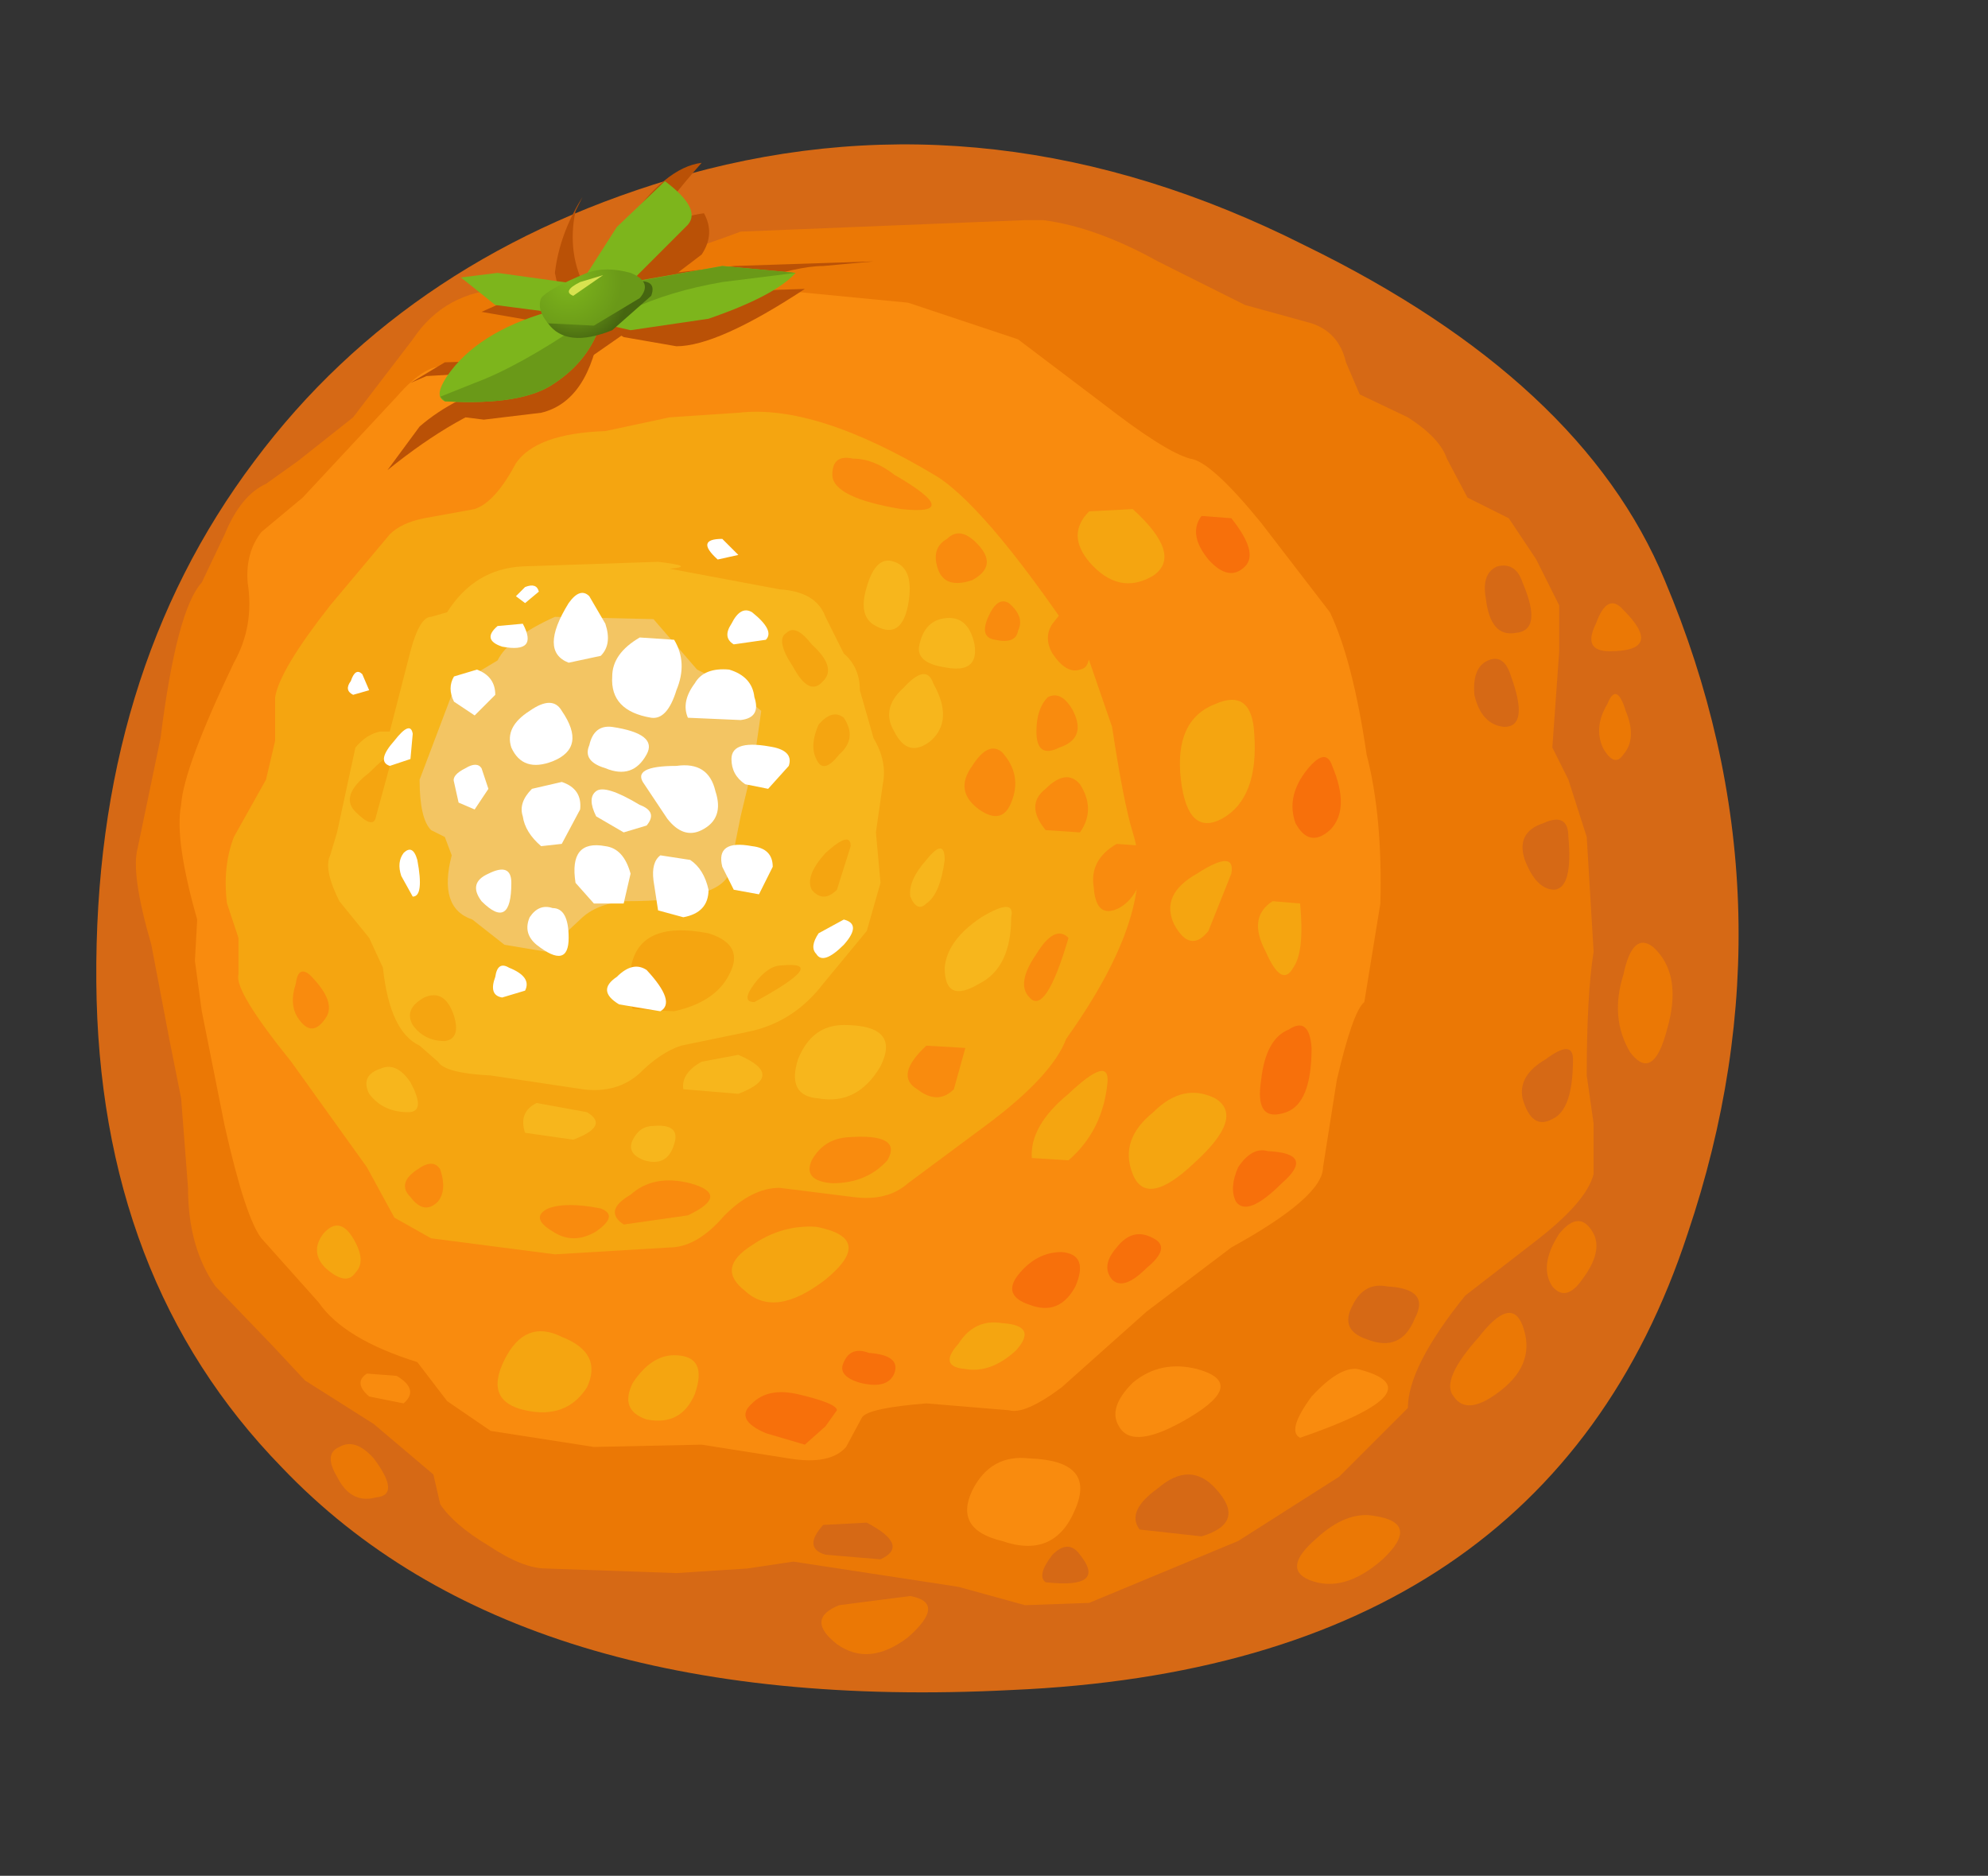 <?xml version="1.0" encoding="UTF-8" standalone="no"?>
<svg xmlns:xlink="http://www.w3.org/1999/xlink" height="40.9px" width="43.35px" xmlns="http://www.w3.org/2000/svg">
  <rect width="100%" height="100%" fill="#333333" stroke="none"/>
  <g transform="matrix(1.0, 0.0, 0.0, 1.0, 0.0, 0.0)">
    <use height="40.0" transform="matrix(1.0, 0.0, 0.0, 1.0, 0.0, 0.0)" width="40.0" xlink:href="#shape0"/>
  </g>
  <defs>
    <g id="shape0" transform="matrix(1.0, 0.0, 0.0, 1.0, 0.0, 0.0)">
      <path d="M40.0 40.0 L0.0 40.0 0.0 0.0 40.0 0.0 40.0 40.0" fill="#ffffff" fill-opacity="0.0" fill-rule="evenodd" stroke="none"/>
      <path d="M28.45 5.35 Q34.5 8.3 36.3 12.65 39.25 19.65 36.8 26.9 33.7 36.35 22.05 36.85 11.3 37.4 6.15 32.0 2.15 27.9 2.1 21.4 2.05 14.7 5.55 10.05 8.95 5.5 15.0 3.8 21.7 1.95 28.45 5.35" fill="#d66915" fill-rule="evenodd" stroke="none"/>
      <path d="M32.9 11.3 L33.5 12.2 34.0 13.2 34.0 14.2 33.85 16.3 34.2 17.0 34.6 18.25 34.75 20.75 Q34.6 21.7 34.6 23.45 L34.75 24.5 34.75 25.6 Q34.6 26.2 33.5 27.05 L31.95 28.25 Q30.7 29.8 30.7 30.7 L29.2 32.2 27.0 33.6 23.75 34.95 22.35 35.0 20.9 34.6 17.3 34.05 16.3 34.2 14.75 34.3 11.9 34.2 Q11.4 34.2 10.65 33.7 9.9 33.25 9.6 32.8 L9.45 32.15 8.15 31.05 6.65 30.1 5.95 29.35 4.7 28.05 Q4.1 27.2 4.1 25.9 L3.95 23.95 3.7 22.7 3.3 20.6 Q2.85 19.05 3.0 18.5 L3.5 16.1 Q3.85 13.3 4.4 12.7 L4.9 11.65 Q5.25 10.8 5.8 10.55 L6.5 10.05 7.7 9.1 9.0 7.4 Q9.7 6.35 11.0 6.3 13.5 6.05 16.15 5.05 L22.35 4.8 22.75 4.8 Q23.9 4.95 25.25 5.7 L27.15 6.65 28.6 7.05 Q29.2 7.25 29.35 7.9 L29.65 8.6 30.7 9.1 Q31.4 9.55 31.55 10.0 L32.0 10.85 32.9 11.3" fill="#eb7805" fill-rule="evenodd" stroke="none"/>
      <path d="M19.8 6.6 L22.2 7.4 24.05 8.8 Q25.4 9.85 25.95 10.0 26.4 10.05 27.5 11.4 L29.0 13.35 Q29.5 14.4 29.8 16.45 30.15 17.8 30.1 19.7 L29.75 21.85 Q29.5 22.05 29.15 23.55 L28.85 25.45 Q28.85 26.1 26.85 27.2 L25.0 28.6 23.15 30.25 Q22.35 30.85 22.0 30.75 L20.2 30.6 Q18.95 30.7 18.8 30.9 L18.45 31.55 Q18.1 31.95 17.2 31.8 L15.3 31.5 12.95 31.55 10.7 31.2 9.75 30.55 9.1 29.7 Q7.5 29.2 6.95 28.4 L5.7 27.0 Q5.35 26.55 4.9 24.55 L4.4 22.05 4.25 20.95 4.3 20.05 Q3.8 18.3 3.95 17.55 4.0 16.75 5.1 14.45 5.55 13.65 5.4 12.7 5.35 12.05 5.7 11.6 L6.6 10.85 8.65 8.65 Q9.3 7.9 9.75 8.0 L10.4 8.15 13.5 6.6 15.0 6.3 16.7 6.3 19.8 6.6" fill="#f98b0e" fill-rule="evenodd" stroke="none"/>
      <path d="M19.05 5.7 L17.95 5.8 Q16.85 5.8 13.65 7.25 L12.5 8.05 11.25 8.65 Q10.0 9.0 8.45 10.25 L9.15 9.3 Q9.9 8.65 11.1 8.3 L10.15 8.15 9.3 8.2 8.95 8.35 9.7 7.9 11.45 7.85 12.1 7.75 Q11.95 7.25 12.1 7.1 L12.25 6.65 12.1 5.95 Q12.2 5.1 12.7 4.3 L12.55 4.6 Q12.35 5.55 12.8 6.35 13.1 7.05 12.95 6.35 12.85 6.05 13.65 4.9 14.5 3.65 15.3 3.55 13.8 5.25 13.8 5.95 L14.25 6.0 16.0 5.8 19.05 5.7" fill="#ba5106" fill-rule="evenodd" stroke="none"/>
      <path d="M13.95 5.4 Q14.55 4.75 15.35 4.65 15.6 5.1 15.3 5.55 L14.05 6.5 15.95 6.35 17.55 6.3 Q15.65 7.55 14.75 7.55 L13.6 7.35 13.1 7.05 Q12.85 8.75 11.8 9.0 L10.55 9.15 10.15 9.1 Q10.55 8.5 11.7 7.9 L12.8 7.2 10.5 6.8 10.95 6.6 Q11.55 6.45 12.05 6.6 L12.8 6.65 13.95 5.4" fill="#ba5106" fill-rule="evenodd" stroke="none"/>
      <path d="M13.45 4.95 L14.5 3.95 Q15.3 4.55 15.0 4.9 L13.75 6.15 15.75 5.8 17.35 5.95 Q16.9 6.45 15.45 6.95 L13.75 7.2 13.1 7.05 Q12.85 7.85 12.1 8.35 11.4 8.85 9.7 8.75 9.45 8.65 9.75 8.2 10.4 7.25 11.95 6.8 L10.8 6.65 10.05 6.05 10.85 5.95 12.65 6.2 13.45 4.95" fill="#7db51c" fill-rule="evenodd" stroke="none"/>
      <path d="M15.75 6.15 Q14.6 6.35 13.75 6.75 L13.1 7.05 Q12.85 7.85 12.1 8.35 11.4 8.85 9.7 8.75 L9.6 8.65 10.35 8.35 Q11.3 8.0 12.7 7.05 L13.8 6.15 15.75 5.8 17.35 5.95 15.75 6.15" fill="#6a9918" fill-rule="evenodd" stroke="none"/>
      <path d="M12.95 6.35 L13.75 6.15 Q14.35 6.05 14.2 6.45 L13.35 7.2 Q12.35 7.6 11.95 7.05 11.8 6.8 12.1 6.65 L12.95 6.35" fill="url(#gradient0)" fill-rule="evenodd" stroke="none"/>
      <path d="M12.8 5.95 Q13.2 5.8 13.75 5.95 14.25 6.15 13.95 6.5 L12.95 7.1 11.95 7.05 Q11.7 6.75 11.8 6.5 11.95 6.3 12.8 5.95" fill="url(#gradient1)" fill-rule="evenodd" stroke="none"/>
      <path d="M13.15 6.0 L12.5 6.45 Q12.25 6.35 12.65 6.15 L13.15 6.0" fill="#d7e34f" fill-rule="evenodd" stroke="none"/>
      <path d="M20.45 10.4 Q21.6 11.15 23.75 14.4 L24.25 15.85 Q24.5 17.5 24.7 18.15 25.25 19.85 23.25 22.65 22.95 23.45 21.55 24.5 L19.8 25.8 Q19.35 26.2 18.6 26.1 L17.0 25.9 Q16.4 25.9 15.8 26.5 15.2 27.2 14.6 27.2 L12.1 27.35 9.4 27.0 8.6 26.55 8.0 25.45 6.35 23.15 Q5.1 21.6 5.2 21.25 L5.2 20.45 4.95 19.7 Q4.85 18.9 5.1 18.25 L5.8 17.0 6.0 16.15 6.0 15.2 Q6.1 14.6 7.2 13.2 L8.5 11.65 Q8.75 11.4 9.25 11.3 L10.35 11.1 Q10.8 10.95 11.25 10.1 11.7 9.45 13.2 9.4 L14.6 9.1 16.1 9.0 Q17.8 8.8 20.45 10.4" fill="#f5a510" fill-rule="evenodd" stroke="none"/>
      <path d="M18.0 13.45 L18.4 14.25 Q18.75 14.55 18.75 15.05 L19.05 16.1 Q19.35 16.6 19.25 17.1 L19.1 18.15 19.2 19.25 18.9 20.3 17.95 21.45 Q17.3 22.3 16.3 22.5 L14.85 22.8 Q14.4 22.95 13.95 23.4 13.45 23.85 12.7 23.75 L10.7 23.45 Q9.7 23.4 9.55 23.15 L9.15 22.8 Q8.5 22.5 8.35 21.1 L8.05 20.45 7.4 19.65 Q7.05 18.95 7.2 18.65 L7.35 18.15 7.75 16.3 Q8.0 16.0 8.3 15.95 L8.5 15.95 8.95 14.2 Q9.15 13.45 9.4 13.45 L9.75 13.35 Q10.35 12.4 11.4 12.35 L14.35 12.25 Q15.2 12.35 14.6 12.4 L17.0 12.85 Q17.8 12.9 18.0 13.45" fill="#f7b61c" fill-rule="evenodd" stroke="none"/>
      <path d="M9.4 18.1 Q9.15 17.85 9.15 17.0 L9.85 15.15 10.35 14.7 10.85 14.4 Q11.1 13.9 12.1 13.45 L14.25 13.5 15.2 14.6 16.0 15.0 16.6 15.5 16.45 16.55 16.15 17.8 15.9 19.05 Q15.65 19.65 13.65 19.65 13.0 19.7 12.65 20.05 L11.9 20.75 11.0 20.6 10.3 20.05 Q9.55 19.8 9.85 18.65 L9.7 18.25 9.4 18.1" fill="#f3c563" fill-rule="evenodd" stroke="none"/>
      <path d="M13.35 15.85 Q14.35 16.0 14.1 16.45 13.8 17.0 13.2 16.75 12.7 16.6 12.85 16.25 12.95 15.8 13.35 15.85" fill="#ffffff" fill-rule="evenodd" stroke="none"/>
      <path d="M13.95 17.55 Q14.35 17.7 14.1 18.0 L13.6 18.15 13.0 17.8 Q12.8 17.4 13.0 17.25 13.2 17.1 13.95 17.55" fill="#ffffff" fill-rule="evenodd" stroke="none"/>
      <path d="M14.75 16.7 Q15.45 16.6 15.6 17.25 15.8 17.85 15.3 18.1 14.9 18.3 14.55 17.85 L14.05 17.1 Q13.75 16.7 14.75 16.7" fill="#ffffff" fill-rule="evenodd" stroke="none"/>
      <path d="M16.9 16.3 Q17.3 16.4 17.2 16.7 L16.75 17.2 16.25 17.1 Q15.95 16.9 15.95 16.55 15.95 16.1 16.9 16.3" fill="#ffffff" fill-rule="evenodd" stroke="none"/>
      <path d="M15.9 14.6 Q16.4 14.75 16.45 15.2 16.6 15.65 16.15 15.7 L15.0 15.65 Q14.85 15.3 15.15 14.9 15.35 14.55 15.9 14.6" fill="#ffffff" fill-rule="evenodd" stroke="none"/>
      <path d="M14.2 15.65 Q13.3 15.5 13.35 14.75 13.35 14.25 13.95 13.9 L14.7 13.95 Q15.0 14.45 14.75 15.05 14.55 15.7 14.2 15.65" fill="#ffffff" fill-rule="evenodd" stroke="none"/>
      <path d="M13.2 13.6 Q13.35 14.05 13.1 14.3 L12.4 14.45 Q11.75 14.2 12.4 13.15 12.65 12.8 12.85 13.0 L13.2 13.6" fill="#ffffff" fill-rule="evenodd" stroke="none"/>
      <path d="M12.25 15.5 Q12.8 16.3 12.05 16.6 11.4 16.85 11.15 16.3 11.0 15.85 11.55 15.5 12.05 15.15 12.25 15.5" fill="#ffffff" fill-rule="evenodd" stroke="none"/>
      <path d="M12.25 17.05 Q12.7 17.2 12.65 17.65 L12.25 18.4 11.8 18.45 Q11.45 18.15 11.4 17.8 11.3 17.5 11.6 17.2 L12.25 17.05" fill="#ffffff" fill-rule="evenodd" stroke="none"/>
      <path d="M13.2 18.45 Q13.6 18.5 13.75 19.05 L13.6 19.7 12.95 19.7 12.55 19.25 Q12.4 18.3 13.2 18.45" fill="#ffffff" fill-rule="evenodd" stroke="none"/>
      <path d="M15.05 18.75 Q15.35 18.95 15.45 19.4 15.45 19.9 14.9 20.0 L14.35 19.85 14.25 19.2 Q14.2 18.8 14.4 18.65 L15.05 18.75" fill="#ffffff" fill-rule="evenodd" stroke="none"/>
      <path d="M16.4 18.45 Q16.85 18.5 16.85 18.9 L16.55 19.5 16.0 19.4 15.75 18.9 Q15.6 18.3 16.4 18.45" fill="#ffffff" fill-rule="evenodd" stroke="none"/>
      <path d="M11.15 19.25 Q11.15 20.3 10.5 19.65 10.2 19.25 10.65 19.05 11.15 18.8 11.15 19.25" fill="#ffffff" fill-rule="evenodd" stroke="none"/>
      <path d="M12.05 19.8 Q12.4 19.8 12.4 20.45 12.4 21.15 11.7 20.6 11.4 20.35 11.55 20.0 11.75 19.7 12.05 19.8" fill="#ffffff" fill-rule="evenodd" stroke="none"/>
      <path d="M10.5 16.75 L10.65 17.2 10.35 17.65 10.0 17.5 9.9 17.05 Q9.85 16.9 10.15 16.75 10.4 16.6 10.5 16.75" fill="#ffffff" fill-rule="evenodd" stroke="none"/>
      <path d="M10.8 15.15 L10.35 15.6 9.9 15.3 Q9.75 15.0 9.9 14.75 L10.4 14.6 Q10.8 14.75 10.8 15.15" fill="#ffffff" fill-rule="evenodd" stroke="none"/>
      <path d="M11.4 13.6 Q11.75 14.25 10.95 14.1 10.5 13.95 10.85 13.65 L11.4 13.6" fill="#ffffff" fill-rule="evenodd" stroke="none"/>
      <path d="M11.45 12.8 Q11.7 12.7 11.75 12.9 L11.45 13.15 11.25 13.0 11.45 12.8" fill="#ffffff" fill-rule="evenodd" stroke="none"/>
      <path d="M9.1 18.75 Q9.25 19.55 9.0 19.55 L8.75 19.1 Q8.65 18.8 8.8 18.6 9.0 18.4 9.1 18.75" fill="#ffffff" fill-rule="evenodd" stroke="none"/>
      <path d="M11.1 21.1 Q11.6 21.3 11.45 21.6 L10.95 21.75 Q10.65 21.7 10.8 21.3 10.85 20.95 11.1 21.1" fill="#ffffff" fill-rule="evenodd" stroke="none"/>
      <path d="M17.7 14.05 Q18.25 14.55 17.95 14.85 17.65 15.2 17.3 14.55 16.9 13.95 17.15 13.8 17.35 13.6 17.7 14.05" fill="#f5a510" fill-rule="evenodd" stroke="none"/>
      <path d="M18.4 15.65 Q18.7 16.1 18.3 16.45 17.95 16.9 17.8 16.55 17.65 16.25 17.85 15.8 18.15 15.45 18.4 15.65" fill="#f5a510" fill-rule="evenodd" stroke="none"/>
      <path d="M18.55 18.45 L18.25 19.4 Q17.95 19.7 17.7 19.4 17.55 19.1 18.0 18.6 18.55 18.1 18.55 18.45" fill="#f5a510" fill-rule="evenodd" stroke="none"/>
      <path d="M15.45 20.35 Q16.25 20.6 15.9 21.25 15.6 21.85 14.7 22.05 L13.8 22.0 Q13.65 21.75 13.75 21.15 13.9 20.05 15.45 20.35" fill="#f5a510" fill-rule="evenodd" stroke="none"/>
      <path d="M17.05 21.05 Q18.1 20.95 16.45 21.85 16.15 21.85 16.45 21.45 16.75 21.05 17.05 21.05" fill="#f5a510" fill-rule="evenodd" stroke="none"/>
      <path d="M9.9 22.15 Q10.05 22.65 9.7 22.7 9.25 22.7 9.0 22.35 8.8 22.0 9.25 21.75 9.7 21.55 9.9 22.15" fill="#f5a510" fill-rule="evenodd" stroke="none"/>
      <path d="M8.5 16.7 L8.2 17.8 Q8.15 18.1 7.75 17.7 7.4 17.35 8.05 16.85 8.75 16.15 8.5 16.7" fill="#f5a510" fill-rule="evenodd" stroke="none"/>
      <path d="M16.1 23.0 Q17.15 23.45 16.1 23.85 L14.9 23.75 Q14.85 23.4 15.3 23.15 L16.1 23.0" fill="#f7b61c" fill-rule="evenodd" stroke="none"/>
      <path d="M12.8 24.25 Q13.3 24.55 12.5 24.85 L11.45 24.7 Q11.3 24.25 11.7 24.05 L12.8 24.25" fill="#f7b61c" fill-rule="evenodd" stroke="none"/>
      <path d="M14.25 24.55 Q14.85 24.5 14.7 24.95 14.55 25.45 14.05 25.3 13.65 25.15 13.8 24.85 13.95 24.55 14.25 24.55" fill="#f7b61c" fill-rule="evenodd" stroke="none"/>
      <path d="M20.6 18.75 Q20.5 19.5 20.2 19.7 20.0 19.9 19.85 19.55 19.8 19.2 20.2 18.75 20.6 18.25 20.6 18.75" fill="#f7b61c" fill-rule="evenodd" stroke="none"/>
      <path d="M20.35 14.9 Q20.8 15.7 20.3 16.15 19.8 16.55 19.5 15.95 19.2 15.45 19.7 15.0 20.2 14.45 20.35 14.9" fill="#f7b61c" fill-rule="evenodd" stroke="none"/>
      <path d="M19.5 12.25 Q19.95 12.4 19.8 13.2 19.65 13.95 19.1 13.65 18.7 13.45 18.9 12.8 19.1 12.1 19.5 12.25" fill="#f7b61c" fill-rule="evenodd" stroke="none"/>
      <path d="M20.5 13.5 Q21.1 13.35 21.25 14.05 21.35 14.7 20.6 14.55 19.95 14.45 20.05 14.05 20.15 13.6 20.5 13.5" fill="#f7b61c" fill-rule="evenodd" stroke="none"/>
      <path d="M22.05 20.0 Q22.05 21.1 21.35 21.45 20.6 21.9 20.6 21.1 20.65 20.5 21.4 20.0 22.15 19.55 22.05 20.0" fill="#f7b61c" fill-rule="evenodd" stroke="none"/>
      <path d="M18.4 22.35 Q19.65 22.35 19.2 23.25 18.7 24.1 17.85 23.95 17.15 23.9 17.4 23.1 17.7 22.35 18.4 22.35" fill="#f7b61c" fill-rule="evenodd" stroke="none"/>
      <path d="M8.95 23.6 Q9.3 24.25 8.9 24.25 8.35 24.25 8.05 23.85 7.85 23.45 8.3 23.3 8.65 23.15 8.95 23.6" fill="#f7b61c" fill-rule="evenodd" stroke="none"/>
      <path d="M17.8 26.75 Q19.1 27.0 18.0 27.9 16.9 28.75 16.25 28.15 15.6 27.65 16.4 27.15 17.05 26.7 17.8 26.75" fill="#f5a510" fill-rule="evenodd" stroke="none"/>
      <path d="M24.15 23.6 Q24.05 24.65 23.3 25.3 L22.5 25.25 Q22.45 24.55 23.3 23.85 24.2 23.0 24.15 23.6" fill="#f5a510" fill-rule="evenodd" stroke="none"/>
      <path d="M26.5 23.95 Q27.15 24.35 26.05 25.35 25.0 26.35 24.7 25.6 24.4 24.85 25.15 24.25 25.8 23.6 26.5 23.95" fill="#f5a510" fill-rule="evenodd" stroke="none"/>
      <path d="M27.35 16.0 Q27.45 17.4 26.65 17.85 25.9 18.25 25.75 17.0 25.6 15.7 26.5 15.35 27.3 15.0 27.35 16.0" fill="#f5a510" fill-rule="evenodd" stroke="none"/>
      <path d="M26.85 19.05 L26.35 20.3 Q25.95 20.8 25.6 20.15 25.3 19.5 26.1 19.05 26.95 18.5 26.85 19.05" fill="#f5a510" fill-rule="evenodd" stroke="none"/>
      <path d="M12.25 29.15 Q13.15 29.5 12.8 30.25 12.35 30.95 11.45 30.75 10.55 30.55 11.0 29.65 11.45 28.75 12.25 29.15" fill="#f5a510" fill-rule="evenodd" stroke="none"/>
      <path d="M7.7 27.0 Q8.0 27.5 7.75 27.75 7.55 28.05 7.1 27.65 6.75 27.3 7.05 26.9 7.4 26.5 7.7 27.0" fill="#f5a510" fill-rule="evenodd" stroke="none"/>
      <path d="M14.7 29.55 Q15.45 29.55 15.15 30.4 14.85 31.1 14.1 30.95 13.5 30.75 13.8 30.15 14.2 29.55 14.7 29.55" fill="#f5a510" fill-rule="evenodd" stroke="none"/>
      <path d="M21.85 28.85 Q22.65 28.9 22.15 29.45 21.6 29.95 21.05 29.85 20.45 29.8 20.9 29.3 21.25 28.75 21.85 28.85" fill="#f5a510" fill-rule="evenodd" stroke="none"/>
      <path d="M28.35 19.7 Q28.45 20.75 28.2 21.1 27.95 21.55 27.6 20.75 27.2 20.0 27.75 19.65 L28.35 19.7" fill="#f5a510" fill-rule="evenodd" stroke="none"/>
      <path d="M24.7 11.1 Q25.8 12.1 25.15 12.55 24.4 13.0 23.75 12.25 23.25 11.65 23.75 11.15 L24.7 11.1" fill="#f5a510" fill-rule="evenodd" stroke="none"/>
      <path d="M26.1 29.85 Q27.2 30.15 25.95 30.9 24.7 31.65 24.4 31.1 24.15 30.7 24.7 30.15 25.3 29.65 26.1 29.85" fill="#f98b0e" fill-rule="evenodd" stroke="none"/>
      <path d="M22.45 31.8 Q23.9 31.85 23.45 32.9 23.0 34.0 21.85 33.6 20.8 33.35 21.2 32.5 21.6 31.7 22.45 31.8" fill="#f98b0e" fill-rule="evenodd" stroke="none"/>
      <path d="M8.65 30.0 Q9.15 30.3 8.8 30.6 L8.05 30.45 Q7.7 30.15 8.0 29.95 L8.65 30.0" fill="#f98b0e" fill-rule="evenodd" stroke="none"/>
      <path d="M29.6 29.85 Q31.4 30.3 28.35 31.35 28.05 31.2 28.6 30.45 29.2 29.8 29.6 29.85" fill="#f98b0e" fill-rule="evenodd" stroke="none"/>
      <path d="M33.2 28.9 Q33.5 29.7 32.75 30.3 32.0 30.9 31.7 30.45 31.4 30.1 32.25 29.15 32.95 28.25 33.2 28.9" fill="#eb7805" fill-rule="evenodd" stroke="none"/>
      <path d="M35.45 15.5 Q35.7 16.1 35.4 16.45 35.2 16.75 34.95 16.3 34.75 15.85 35.05 15.35 35.25 14.85 35.45 15.5" fill="#eb7805" fill-rule="evenodd" stroke="none"/>
      <path d="M36.05 20.65 Q36.7 21.25 36.35 22.45 36.05 23.6 35.55 22.95 35.1 22.2 35.4 21.25 35.6 20.3 36.05 20.65" fill="#eb7805" fill-rule="evenodd" stroke="none"/>
      <path d="M35.4 13.3 Q36.3 14.2 35.1 14.2 34.5 14.2 34.8 13.6 35.05 12.9 35.4 13.3" fill="#eb7805" fill-rule="evenodd" stroke="none"/>
      <path d="M34.75 26.9 Q34.95 27.3 34.5 27.9 34.15 28.4 33.85 28.05 33.55 27.6 34.0 26.9 34.45 26.35 34.75 26.9" fill="#eb7805" fill-rule="evenodd" stroke="none"/>
      <path d="M29.95 33.05 Q31.0 33.2 30.15 34.0 29.3 34.75 28.55 34.45 27.95 34.2 28.7 33.55 29.35 32.95 29.95 33.05" fill="#eb7805" fill-rule="evenodd" stroke="none"/>
      <path d="M19.85 34.8 Q20.65 34.95 19.8 35.7 18.95 36.35 18.25 35.85 17.55 35.3 18.3 35.0 L19.85 34.8" fill="#eb7805" fill-rule="evenodd" stroke="none"/>
      <path d="M8.15 31.8 Q8.75 32.6 8.2 32.65 7.65 32.8 7.35 32.2 7.05 31.7 7.4 31.55 7.75 31.35 8.15 31.8" fill="#eb7805" fill-rule="evenodd" stroke="none"/>
      <path d="M19.5 10.35 Q21.05 11.25 19.65 11.1 18.15 10.85 18.15 10.35 18.15 9.9 18.6 10.0 19.05 10.0 19.5 10.35" fill="#f98b0e" fill-rule="evenodd" stroke="none"/>
      <path d="M21.35 11.9 Q21.75 12.35 21.2 12.65 20.6 12.85 20.45 12.4 20.3 11.95 20.65 11.75 20.95 11.45 21.35 11.9" fill="#f98b0e" fill-rule="evenodd" stroke="none"/>
      <path d="M22.0 13.15 Q22.35 13.45 22.2 13.75 22.15 14.05 21.7 13.95 21.35 13.9 21.55 13.45 21.75 13.0 22.0 13.15" fill="#f98b0e" fill-rule="evenodd" stroke="none"/>
      <path d="M23.7 13.9 Q23.85 14.55 23.55 14.6 23.25 14.7 22.95 14.25 22.75 13.9 22.95 13.6 L23.15 13.35 23.4 13.35 23.7 13.9" fill="#f98b0e" fill-rule="evenodd" stroke="none"/>
      <path d="M23.4 15.5 Q23.7 16.1 23.1 16.3 22.6 16.55 22.6 15.95 22.6 15.45 22.85 15.2 23.15 15.05 23.4 15.5" fill="#f98b0e" fill-rule="evenodd" stroke="none"/>
      <path d="M21.85 16.4 Q22.3 16.9 22.05 17.5 21.85 18.0 21.35 17.65 20.8 17.25 21.2 16.7 21.55 16.15 21.85 16.4" fill="#f98b0e" fill-rule="evenodd" stroke="none"/>
      <path d="M23.55 17.1 Q23.9 17.65 23.55 18.15 L22.8 18.1 Q22.35 17.55 22.8 17.2 23.25 16.75 23.55 17.1" fill="#f98b0e" fill-rule="evenodd" stroke="none"/>
      <path d="M25.0 18.45 Q24.95 19.5 24.4 19.8 23.9 20.05 23.85 19.35 23.75 18.75 24.35 18.4 L25.0 18.45" fill="#f98b0e" fill-rule="evenodd" stroke="none"/>
      <path d="M23.3 20.45 Q22.8 22.15 22.45 21.75 22.15 21.45 22.6 20.8 23.0 20.15 23.3 20.45" fill="#f98b0e" fill-rule="evenodd" stroke="none"/>
      <path d="M21.05 22.85 L20.8 23.75 Q20.45 24.1 20.0 23.75 19.5 23.45 20.2 22.8 L21.05 22.85" fill="#f98b0e" fill-rule="evenodd" stroke="none"/>
      <path d="M18.45 24.8 Q19.7 24.7 19.35 25.3 18.9 25.8 18.15 25.8 17.5 25.75 17.7 25.3 17.95 24.85 18.45 24.8" fill="#f98b0e" fill-rule="evenodd" stroke="none"/>
      <path d="M15.05 25.8 Q15.95 26.05 15.0 26.5 L13.6 26.7 Q13.15 26.4 13.75 26.05 14.25 25.6 15.05 25.8" fill="#f98b0e" fill-rule="evenodd" stroke="none"/>
      <path d="M13.1 26.35 Q13.5 26.5 13.0 26.85 12.5 27.15 12.05 26.85 11.55 26.55 11.95 26.35 12.35 26.2 13.1 26.35" fill="#f98b0e" fill-rule="evenodd" stroke="none"/>
      <path d="M9.6 25.5 Q9.75 25.95 9.55 26.2 9.25 26.5 8.95 26.1 8.65 25.8 9.1 25.5 9.45 25.25 9.6 25.5" fill="#f98b0e" fill-rule="evenodd" stroke="none"/>
      <path d="M6.75 21.25 Q7.35 21.85 7.1 22.2 6.8 22.65 6.5 22.2 6.3 21.9 6.45 21.45 6.5 21.05 6.75 21.25" fill="#f98b0e" fill-rule="evenodd" stroke="none"/>
      <path d="M28.6 22.85 Q28.6 24.05 28.05 24.25 27.35 24.5 27.5 23.55 27.6 22.65 28.1 22.45 28.55 22.15 28.6 22.85" fill="#f7700b" fill-rule="evenodd" stroke="none"/>
      <path d="M27.65 25.1 Q28.7 25.15 27.95 25.8 27.2 26.55 26.95 26.2 26.8 25.9 27.0 25.45 27.3 25.0 27.65 25.1" fill="#f7700b" fill-rule="evenodd" stroke="none"/>
      <path d="M25.15 27.0 Q25.55 27.2 25.0 27.65 24.5 28.15 24.25 27.9 24.0 27.6 24.35 27.2 24.7 26.75 25.15 27.0" fill="#f7700b" fill-rule="evenodd" stroke="none"/>
      <path d="M23.15 27.3 Q23.75 27.35 23.45 28.05 23.1 28.7 22.45 28.45 21.85 28.25 22.2 27.8 22.6 27.3 23.15 27.3" fill="#f7700b" fill-rule="evenodd" stroke="none"/>
      <path d="M17.4 30.4 Q18.25 30.6 18.25 30.75 L18.0 31.1 17.55 31.5 16.7 31.25 Q16.0 30.95 16.4 30.6 16.75 30.25 17.4 30.4" fill="#f7700b" fill-rule="evenodd" stroke="none"/>
      <path d="M18.95 29.5 Q19.65 29.55 19.5 29.95 19.35 30.3 18.75 30.15 18.25 30.0 18.4 29.7 18.55 29.35 18.95 29.5" fill="#f7700b" fill-rule="evenodd" stroke="none"/>
      <path d="M29.05 16.7 Q29.45 17.65 29.0 18.1 28.55 18.5 28.25 17.95 28.05 17.4 28.45 16.85 28.9 16.25 29.05 16.7" fill="#f7700b" fill-rule="evenodd" stroke="none"/>
      <path d="M26.85 11.3 Q27.45 12.05 27.15 12.35 26.8 12.7 26.35 12.2 25.9 11.65 26.2 11.25 L26.85 11.3" fill="#f7700b" fill-rule="evenodd" stroke="none"/>
      <path d="M26.5 32.45 Q27.2 33.2 26.2 33.5 L24.85 33.35 Q24.55 32.95 25.25 32.45 25.95 31.85 26.5 32.45" fill="#d66915" fill-rule="evenodd" stroke="none"/>
      <path d="M23.55 33.9 Q24.15 34.65 22.8 34.5 22.6 34.35 22.95 33.9 23.3 33.55 23.55 33.9" fill="#d66915" fill-rule="evenodd" stroke="none"/>
      <path d="M18.9 33.2 Q19.85 33.7 19.2 34.0 L18.0 33.9 Q17.5 33.75 17.95 33.25 L18.9 33.2" fill="#d66915" fill-rule="evenodd" stroke="none"/>
      <path d="M30.25 28.05 Q31.2 28.1 30.85 28.75 30.55 29.5 29.8 29.2 29.2 29.0 29.5 28.45 29.75 27.95 30.25 28.05" fill="#d66915" fill-rule="evenodd" stroke="none"/>
      <path d="M34.3 23.1 Q34.3 24.2 33.85 24.4 33.4 24.65 33.2 23.95 33.1 23.45 33.7 23.1 34.3 22.65 34.3 23.1" fill="#d66915" fill-rule="evenodd" stroke="none"/>
      <path d="M34.2 18.25 Q34.3 19.35 33.9 19.4 33.5 19.4 33.25 18.75 33.05 18.15 33.65 17.95 34.2 17.7 34.2 18.25" fill="#d66915" fill-rule="evenodd" stroke="none"/>
      <path d="M33.2 12.7 Q33.65 13.75 33.05 13.8 32.5 13.9 32.4 13.05 32.3 12.5 32.65 12.35 33.05 12.25 33.2 12.7" fill="#d66915" fill-rule="evenodd" stroke="none"/>
      <path d="M32.95 14.75 Q33.35 15.85 32.8 15.85 32.3 15.8 32.15 15.15 32.1 14.55 32.45 14.4 32.8 14.25 32.95 14.75" fill="#d66915" fill-rule="evenodd" stroke="none"/>
      <path d="M14.1 21.15 Q14.75 21.85 14.4 22.05 L13.5 21.9 Q13.0 21.6 13.45 21.3 13.8 20.95 14.1 21.15" fill="#ffffff" fill-rule="evenodd" stroke="none"/>
      <path d="M9.0 16.0 L8.95 16.55 8.5 16.7 Q8.2 16.6 8.6 16.15 8.95 15.7 9.0 16.0" fill="#ffffff" fill-rule="evenodd" stroke="none"/>
      <path d="M7.9 14.7 L8.05 15.05 7.7 15.15 Q7.5 15.05 7.65 14.85 7.75 14.55 7.9 14.7" fill="#ffffff" fill-rule="evenodd" stroke="none"/>
      <path d="M16.4 13.35 Q16.9 13.75 16.7 13.95 L16.0 14.05 Q15.75 13.9 15.95 13.6 16.15 13.2 16.4 13.35" fill="#ffffff" fill-rule="evenodd" stroke="none"/>
      <path d="M15.75 11.75 L16.1 12.1 15.65 12.2 Q15.15 11.75 15.75 11.75" fill="#ffffff" fill-rule="evenodd" stroke="none"/>
      <path d="M18.4 20.05 Q18.8 20.15 18.4 20.6 17.95 21.05 17.8 20.8 17.65 20.65 17.85 20.35 L18.4 20.05" fill="#ffffff" fill-rule="evenodd" stroke="none"/>
    </g>
    <radialGradient cx="0" cy="0" gradientTransform="matrix(0.001, 0.001, 0.001, -0.001, 12.55, 6.35)" gradientUnits="userSpaceOnUse" id="gradient0" r="819.2" spreadMethod="pad">
      <stop offset="0.0" stop-color="#7db51c"/>
      <stop offset="1.0" stop-color="#466610"/>
    </radialGradient>
    <radialGradient cx="0" cy="0" gradientTransform="matrix(0.001, 0.001, 0.001, -0.001, 12.4, 6.15)" gradientUnits="userSpaceOnUse" id="gradient1" r="819.2" spreadMethod="pad">
      <stop offset="0.0" stop-color="#7db51c"/>
      <stop offset="1.0" stop-color="#6a9918"/>
    </radialGradient>
  </defs>
</svg>
